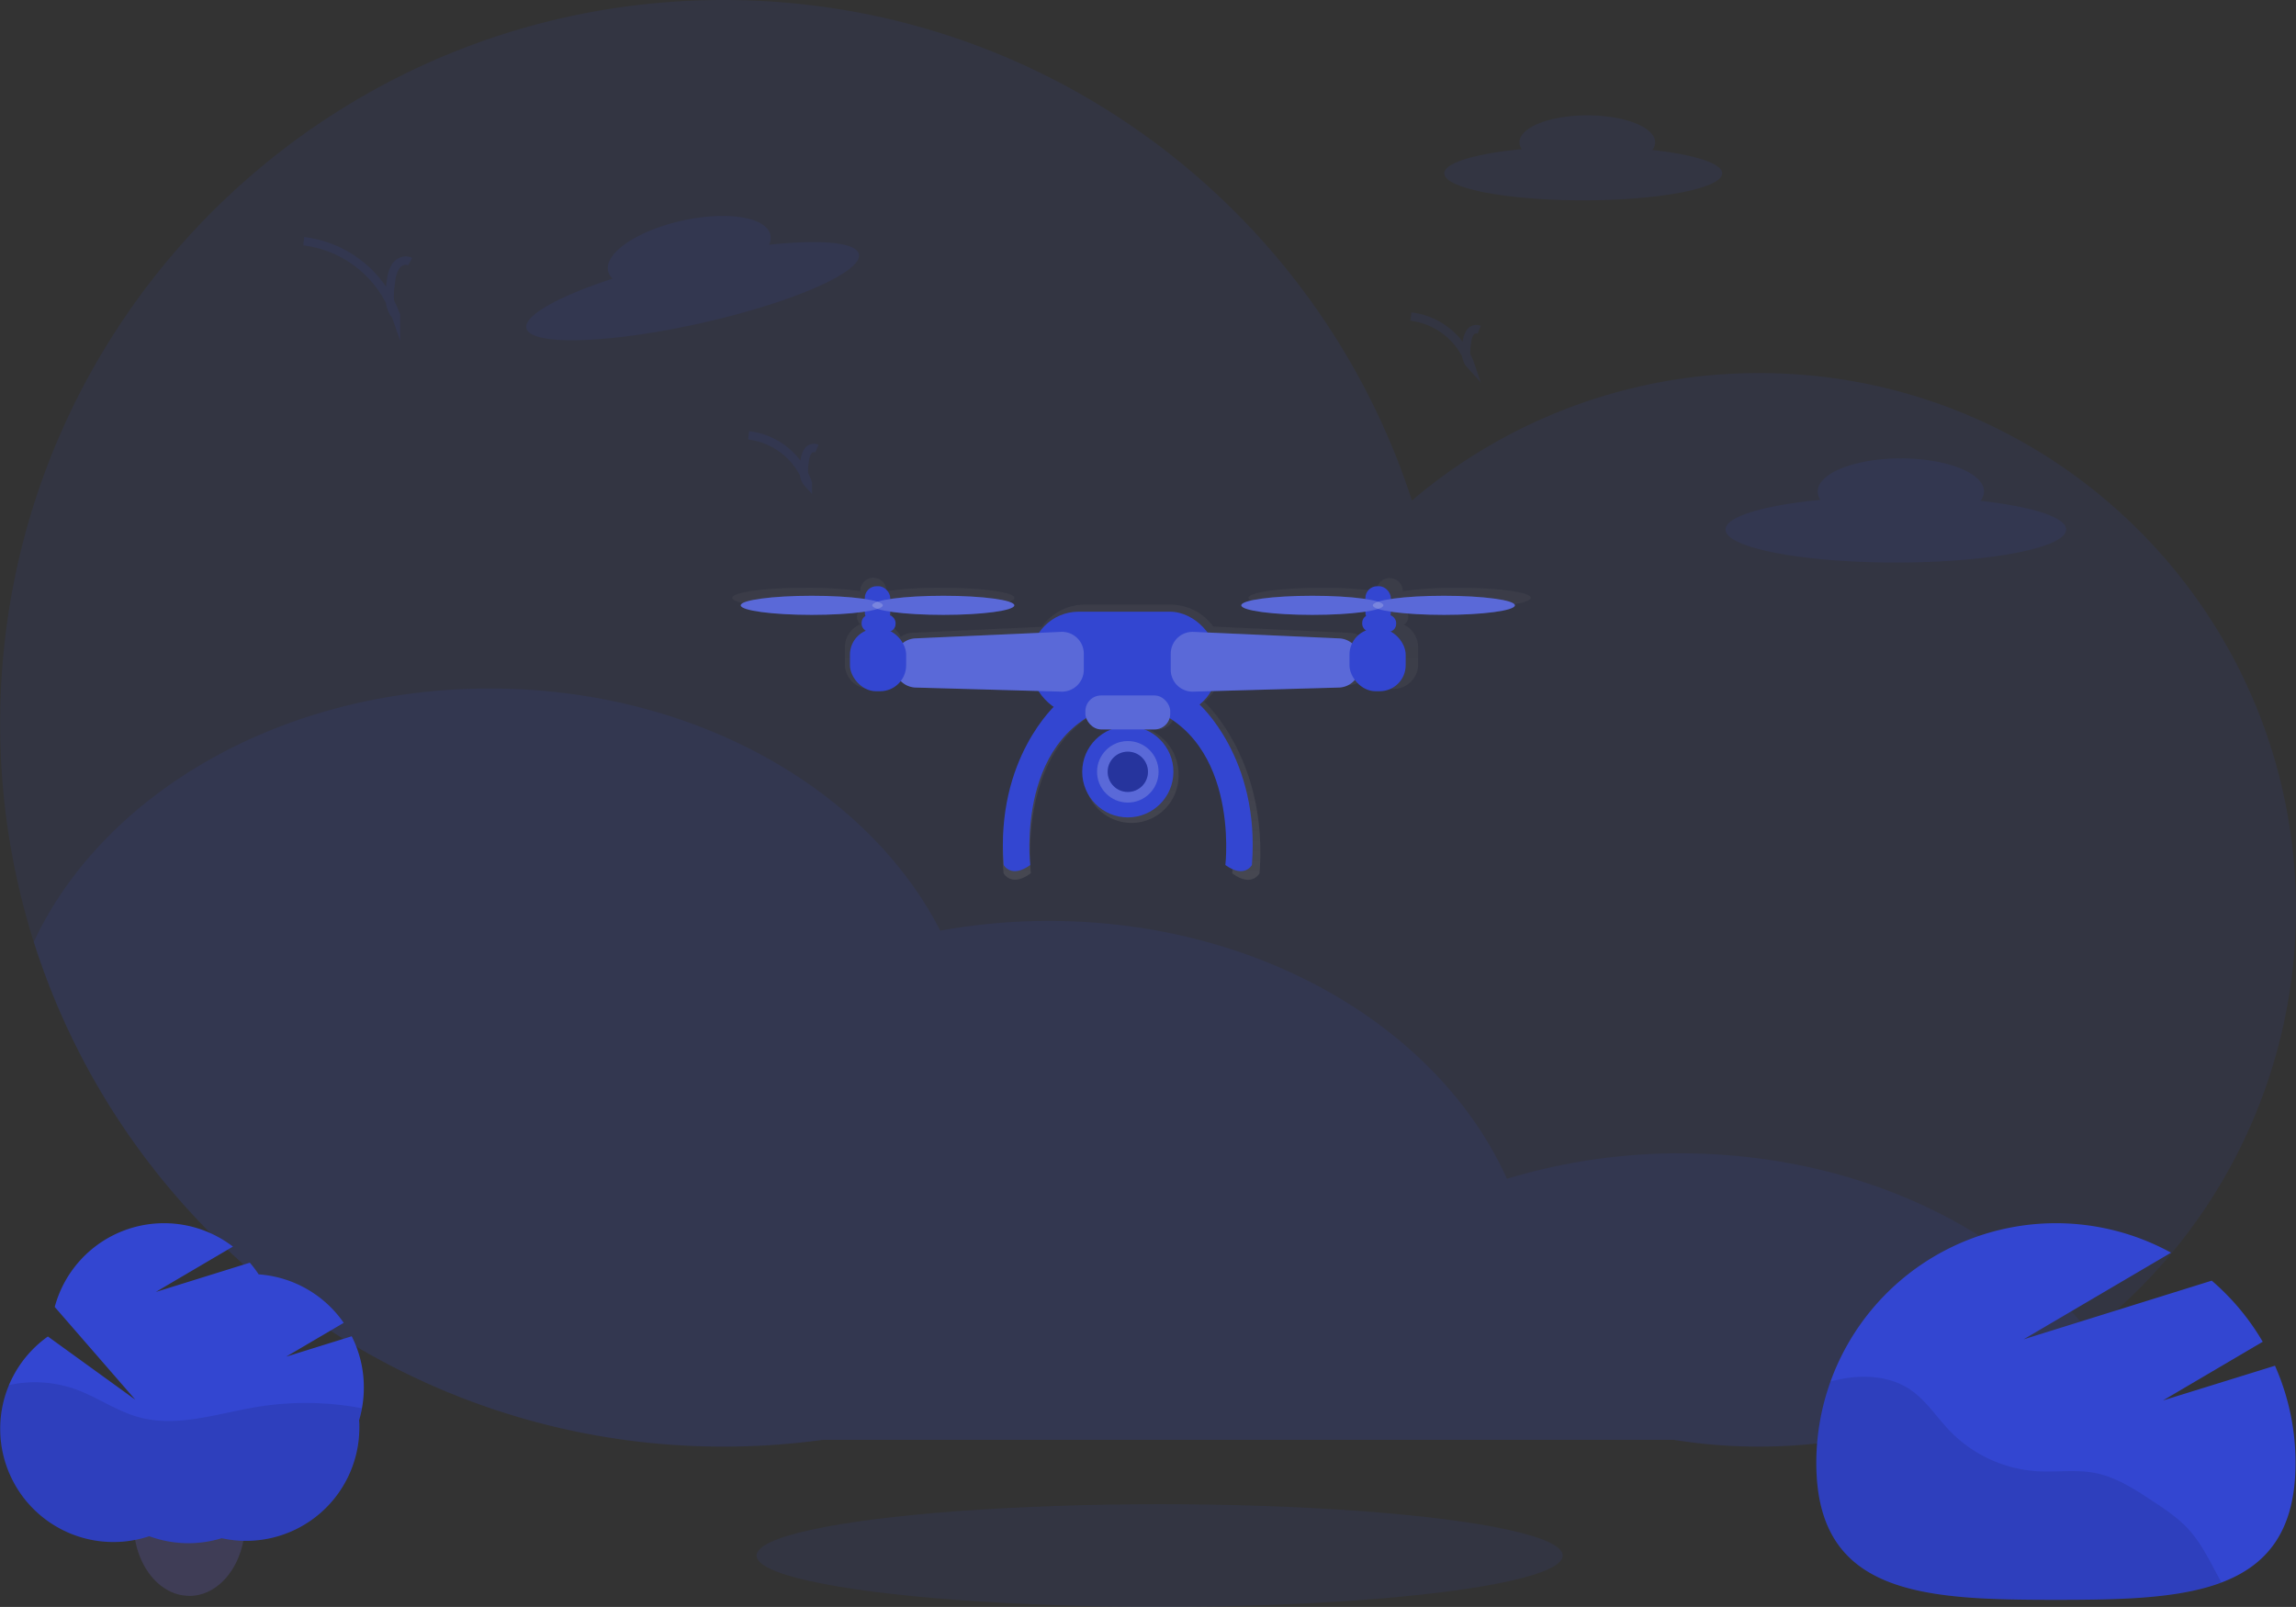 <svg xmlns="http://www.w3.org/2000/svg" xmlns:xlink="http://www.w3.org/1999/xlink" width="813.976" height="569.752" viewBox="0 0 813.976 569.752">
  <rect x="0" y="0" width="813.976" height="569.752" fill="#333333" stroke="none"/>
  <defs>
    <linearGradient id="linear-gradient" x1="0.5" y1="1" x2="0.5" gradientUnits="objectBoundingBox">
      <stop offset="0" stop-color="gray" stop-opacity="0.251"/>
      <stop offset="0.54" stop-color="gray" stop-opacity="0.122"/>
      <stop offset="1" stop-color="gray" stop-opacity="0.102"/>
    </linearGradient>
  </defs>
  <g id="drone_and_Clouds" data-name="drone and Clouds" transform="translate(-2270.948 -3749)">
    <g id="undraw_to_do_xvvc" transform="translate(2271 3749)">
      <path id="Path_4651" data-name="Path 4651" d="M841.074,363.79A190.434,190.434,0,0,1,620.5,551.709H318.776a258.642,258.642,0,0,1-35.166,2.4c-114.626,0-211.7-75.2-244.54-178.961a256.3,256.3,0,0,1-11.921-77.5c0-141.643,114.825-256.46,256.46-256.46,114.072,0,210.731,74.459,244.042,177.469a189.568,189.568,0,0,1,123.137-45.19C755.867,173.47,841.074,258.677,841.074,363.79Z" transform="translate(-27.15 -41.19)" fill="#3346d1" opacity="0.1"/>
      <path id="Path_4652" data-name="Path 4652" d="M772.825,613.244a190.612,190.612,0,0,1-147.468,37.972H323.635a258.641,258.641,0,0,1-35.166,2.4c-114.626,0-211.7-75.2-244.54-178.961C68.489,422.164,131.6,384.81,205.6,384.81c72.107,0,133.878,35.478,159.709,85.868a214.416,214.416,0,0,1,38.5-3.46c74.736,0,138.368,38.114,162.394,91.438a210.015,210.015,0,0,1,61.387-9.029C688.541,549.627,742.113,574.974,772.825,613.244Z" transform="translate(-32.009 -140.697)" fill="#3346d1" opacity="0.1"/>
      <path id="Path_4655" data-name="Path 4655" d="M921.805,284.666a5.355,5.355,0,0,1-.966-2.984c0-6.472,13.2-11.722,29.482-11.722s29.482,5.25,29.482,11.722a5.558,5.558,0,0,1-1.222,3.332c18.13,2.018,30.349,5.811,30.349,10.166,0,6.472-27.038,11.722-60.385,11.722s-60.385-5.25-60.385-11.722C888.16,290.591,901.871,286.584,921.805,284.666Z" transform="translate(-276.484 -107.438)" fill="#3346d1" opacity="0.1"/>
      <path id="Path_4656" data-name="Path 4656" d="M775.26,110.749a4.425,4.425,0,0,1-.789-2.437c0-5.285,10.77-9.562,24.048-9.562s24.055,4.263,24.055,9.562a4.525,4.525,0,0,1-.987,2.714c14.784,1.655,24.751,4.746,24.751,8.3,0,5.278-22.023,9.562-49.26,9.562s-49.267-4.263-49.267-9.562C747.81,115.558,759,112.312,775.26,110.749Z" transform="translate(-235.841 -57.858)" fill="#3346d1" opacity="0.1"/>
      <path id="Path_4657" data-name="Path 4657" d="M320.292,171.189a5.321,5.321,0,0,1-1.591-2.7c-1.421-6.323,10.329-14.315,26.221-17.853s29.923-1.293,31.329,5.03a5.569,5.569,0,0,1-.462,3.517c18.13-1.968,30.882-.924,31.827,3.325,1.421,6.316-23.842,17.32-56.393,24.566s-60.08,8.014-61.487,1.691C288.735,184.268,301.274,177.405,320.292,171.189Z" transform="translate(-103.175 -72.399)" fill="#3346d1" opacity="0.1"/>
      <path id="Path_4658" data-name="Path 4658" d="M216.359,168.848c-1.655-.959-3.893-.043-5.03,1.5a12.022,12.022,0,0,0-1.741,5.42c-.632,4.2-1.094,9.022,1.741,12.191A39.644,39.644,0,0,0,178.65,161.58" transform="translate(-71.022 -76.053)" fill="none" stroke="#3346d1" stroke-miterlimit="10" stroke-width="3" opacity="0.1"/>
      <path id="Path_4659" data-name="Path 4659" d="M424.885,263.146a2.652,2.652,0,0,0-3.232.966,7.7,7.7,0,0,0-1.122,3.481c-.4,2.707-.71,5.8,1.122,7.815A25.475,25.475,0,0,0,400.66,258.45" transform="translate(-135.312 -104.105)" fill="none" stroke="#3346d1" stroke-miterlimit="10" stroke-width="3" opacity="0.1"/>
      <path id="Path_4660" data-name="Path 4660" d="M755.385,203.869a2.661,2.661,0,0,0-3.232.966,7.692,7.692,0,0,0-1.123,3.488c-.4,2.7-.71,5.8,1.123,7.815A25.49,25.49,0,0,0,731.16,199.18" transform="translate(-231.019 -86.941)" fill="none" stroke="#3346d1" stroke-miterlimit="10" stroke-width="3" opacity="0.1"/>
      <path id="Path_4661" data-name="Path 4661" d="M226.132,804.622a32.467,32.467,0,0,1-.7,6.809c-.088.421-.184.877-.281,1.237-2.492,9.994-9.52,17.3-17.909,17.768h-.877c-8.871,0-16.373-7.651-18.848-18.19-.07-.281-.132-.562-.193-.878a32.467,32.467,0,0,1-.7-6.809c0-14.276,8.836-25.841,19.743-25.841S226.132,790.372,226.132,804.622Z" transform="translate(-139.315 -264.611)" fill="#3f3d56"/>
      <path id="Path_4663" data-name="Path 4663" d="M261.643,745.256a39.959,39.959,0,0,0-4.3-18.084l-23.217,7.221,20.383-11.986a40.126,40.126,0,0,0-30.149-17.181,40.061,40.061,0,0,0-3.133-4.141l-33.343,10.38,27.35-16.084a40.126,40.126,0,0,0-63.176,21.4L180.62,749.66l-30.983-22.41a40.135,40.135,0,0,0,35.914,70.81,40.292,40.292,0,0,0,25.692.711,40.17,40.17,0,0,0,48.8-39.187c0-.878,0-1.755-.088-2.633A40.039,40.039,0,0,0,261.643,745.256Z" transform="translate(-132.709 -253.382)" fill="#3346d1"/>
      <path id="Path_4664" data-name="Path 4664" d="M260.942,760.573a106.962,106.962,0,0,0-37.151-.474c-13.943,2.308-28.192,7.379-41.828,3.677-8-2.176-14.917-7.213-22.735-10.012a43.153,43.153,0,0,0-23.472-1.4A40.152,40.152,0,0,0,185.5,805.937a40.291,40.291,0,0,0,25.692.711,40.17,40.17,0,0,0,48.8-39.187c0-.878,0-1.755-.088-2.632A39.66,39.66,0,0,0,260.942,760.573Z" transform="translate(-132.701 -261.258)" opacity="0.1"/>
      <path id="Path_4665" data-name="Path 4665" d="M1022.116,748.436l35.349-20.8a85.254,85.254,0,0,0-18.073-21.67l-66.685,20.8,52.252-30.72A84.949,84.949,0,0,0,899.2,770.592c0,46.913,38.036,48.542,84.949,48.542s84.949-1.63,84.949-48.542a84.648,84.648,0,0,0-7.29-34.465Z" transform="translate(-255.337 -251.895)" fill="#3346d1"/>
      <path id="Path_4666" data-name="Path 4666" d="M1031.064,802.4c-3.606-3.909-8.088-6.935-12.526-9.838-6.423-4.256-13.063-8.608-20.622-10.055-6.648-1.274-13.505-.2-20.258-.589A47.346,47.346,0,0,1,946.617,767.7c-4.828-4.993-8.625-11.122-14.433-14.935-6.258-4.109-14.2-4.993-21.619-3.97a57.269,57.269,0,0,0-6.4,1.309,84.711,84.711,0,0,0-5.019,28.822c0,46.913,38.036,48.542,84.949,48.542,22.763,0,43.437-.381,58.693-6.137l-2.548-4.767C1037.591,811.583,1034.886,806.555,1031.064,802.4Z" transform="translate(-255.331 -260.259)" opacity="0.1"/>
    </g>
    <g id="undraw_Follow_me_drone_kn76" transform="translate(2530.548 3953.805)">
      <g id="Group_4635" data-name="Group 4635" transform="translate(0 0)">
        <path id="Path_4689" data-name="Path 4689" d="M988.649,213.425a135.627,135.627,0,0,0-19.388,1.2h0a4.656,4.656,0,1,0-9.312,0h0a135.63,135.63,0,0,0-19.388-1.2c-14.355,0-25.987,1.6-25.987,3.586s11.633,3.586,25.987,3.586a135.625,135.625,0,0,0,19.388-1.2h0a4.876,4.876,0,0,0,.3,1.684,3.213,3.213,0,0,0-.31,5.17,8.684,8.684,0,0,0-5.1,4.824,7.81,7.81,0,0,0-4.46-1.666l-48.3-2.221a18.715,18.715,0,0,0-15.137-7.792h-30.43a18.715,18.715,0,0,0-15.219,7.883L795.4,229.391a7.81,7.81,0,0,0-4.178,1.447,8.7,8.7,0,0,0-4.469-4.406,3.2,3.2,0,0,0,1.411-2.667,3.168,3.168,0,0,0-2.139-3.013,4.906,4.906,0,0,0,.2-1.365h0a135.627,135.627,0,0,0,19.388,1.2c14.354,0,25.987-1.6,25.987-3.586s-11.633-3.586-25.987-3.586a135.627,135.627,0,0,0-19.388,1.2h0a4.724,4.724,0,0,0-4.651-4.788h0a4.724,4.724,0,0,0-4.651,4.788h0a135.624,135.624,0,0,0-19.388-1.2c-14.355,0-25.987,1.6-25.987,3.586s11.633,3.586,25.987,3.586a135.624,135.624,0,0,0,19.388-1.2h0a4.878,4.878,0,0,0,.3,1.684,3.222,3.222,0,0,0-.191,5.27,8.8,8.8,0,0,0-5.543,8.192v5.9a8.693,8.693,0,0,0,8.574,8.811h3.413a8.475,8.475,0,0,0,6.872-3.559,7.837,7.837,0,0,0,5.2,2.194l45,1.293a19.29,19.29,0,0,0,5.58,5.844c-4.305,4.5-21.109,24.449-18.405,59.612,0,0,2.731,5.179,9.694,0,0,0-4.46-39.141,20.517-55.307a6.217,6.217,0,0,0,5.853,4.278h3.186a17.14,17.14,0,0,0-10.559,15.948,16.685,16.685,0,1,0,33.351,0,17.14,17.14,0,0,0-10.559-15.856H882.4a6.217,6.217,0,0,0,5.853-4.278c24.986,16.111,20.526,55.252,20.526,55.252,6.981,5.179,9.694,0,9.694,0,3.1-40.26-19.388-60.6-19.388-60.6h-.41a19.35,19.35,0,0,0,4.214-4.788l47.333-1.365a7.856,7.856,0,0,0,5.461-2.412,8.493,8.493,0,0,0,7.036,3.777h3.413a8.693,8.693,0,0,0,8.575-8.811v-5.907a8.82,8.82,0,0,0-5.079-8.037,3.2,3.2,0,0,0-.546-5.78,4.9,4.9,0,0,0,.2-1.365h0a135.626,135.626,0,0,0,19.388,1.2c14.354,0,25.988-1.6,25.988-3.586S1003.012,213.425,988.649,213.425Z" transform="translate(-731.55 -209.83)" fill="url(#linear-gradient)"/>
        <circle id="Ellipse_379" data-name="Ellipse 379" cx="16.166" cy="16.166" r="16.166" transform="translate(124.066 52.685)" fill="#3346d1"/>
        <circle id="Ellipse_380" data-name="Ellipse 380" cx="10.905" cy="10.905" r="10.905" transform="translate(129.328 57.946)" fill="#3346d1"/>
        <circle id="Ellipse_381" data-name="Ellipse 381" cx="10.905" cy="10.905" r="10.905" transform="translate(129.328 57.946)" fill="#f5f5f5" opacity="0.2"/>
        <circle id="Ellipse_382" data-name="Ellipse 382" cx="7.145" cy="7.145" r="7.145" transform="translate(133.087 61.706)" fill="#3346d1"/>
        <circle id="Ellipse_383" data-name="Ellipse 383" cx="7.145" cy="7.145" r="7.145" transform="translate(133.087 61.706)" opacity="0.25"/>
        <path id="Path_4690" data-name="Path 4690" d="M856.048,259s-21.846,19.179-18.8,57.145c0,0,2.631,4.888,9.4,0,0,0-5.643-48.125,31.959-57.145Z" transform="translate(-741.011 -214.243)" fill="#3346d1"/>
        <path id="Path_4691" data-name="Path 4691" d="M911.055,259s21.846,19.179,18.8,57.145c0,0-2.631,4.888-9.4,0,0,0,5.644-48.125-31.959-57.145Z" transform="translate(-745.636 -214.243)" fill="#3346d1"/>
        <rect id="Rectangle_2225" data-name="Rectangle 2225" width="66.175" height="36.656" rx="16.95" transform="translate(105.834 12.079)" fill="#3346d1"/>
        <path id="Path_4692" data-name="Path 4692" d="M853.887,252.15,802.258,250.7a7.746,7.746,0,0,1-7.528-7.737v-1.957a7.746,7.746,0,0,1,7.4-7.737l51.63-2.312a7.746,7.746,0,0,1,8.092,7.737v5.744a7.746,7.746,0,0,1-7.965,7.71Z" transform="translate(-737.221 -211.726)" fill="#3346d1"/>
        <path id="Path_4693" data-name="Path 4693" d="M910.295,252.15l51.629-1.447a7.746,7.746,0,0,0,7.528-7.737v-1.957a7.746,7.746,0,0,0-7.4-7.737l-51.63-2.312a7.746,7.746,0,0,0-8.092,7.737v5.744a7.746,7.746,0,0,0,7.965,7.71Z" transform="translate(-746.878 -211.726)" fill="#3346d1"/>
        <path id="Path_4694" data-name="Path 4694" d="M853.887,252.15,802.258,250.7a7.746,7.746,0,0,1-7.528-7.737v-1.957a7.746,7.746,0,0,1,7.4-7.737l51.63-2.312a7.746,7.746,0,0,1,8.092,7.737v5.744a7.746,7.746,0,0,1-7.965,7.71Z" transform="translate(-737.221 -211.726)" fill="#f5f5f5" opacity="0.2"/>
        <path id="Path_4695" data-name="Path 4695" d="M910.295,252.15l51.629-1.447a7.746,7.746,0,0,0,7.528-7.737v-1.957a7.746,7.746,0,0,0-7.4-7.737l-51.63-2.312a7.746,7.746,0,0,0-8.092,7.737v5.744a7.746,7.746,0,0,0,7.965,7.71Z" transform="translate(-746.878 -211.726)" fill="#f5f5f5" opacity="0.2"/>
        <rect id="Rectangle_2226" data-name="Rectangle 2226" width="19.925" height="22.183" rx="9.21" transform="translate(41.725 18.096)" fill="#3346d1"/>
        <rect id="Rectangle_2227" data-name="Rectangle 2227" width="19.925" height="22.183" rx="9.21" transform="translate(218.814 18.096)" fill="#3346d1"/>
        <rect id="Rectangle_2228" data-name="Rectangle 2228" width="12.033" height="6.017" rx="2.78" transform="translate(45.858 13.207)" fill="#3346d1"/>
        <rect id="Rectangle_2229" data-name="Rectangle 2229" width="9.021" height="13.535" rx="4.17" transform="translate(46.987 3.049)" fill="#3346d1"/>
        <ellipse id="Ellipse_384" data-name="Ellipse 384" cx="25.186" cy="3.386" rx="25.186" ry="3.386" transform="translate(3.004 6.435)" fill="#3346d1"/>
        <ellipse id="Ellipse_385" data-name="Ellipse 385" cx="25.186" cy="3.386" rx="25.186" ry="3.386" transform="translate(49.627 6.435)" fill="#3346d1"/>
        <rect id="Rectangle_2230" data-name="Rectangle 2230" width="12.033" height="6.017" rx="2.78" transform="translate(223.329 13.207)" fill="#3346d1"/>
        <rect id="Rectangle_2231" data-name="Rectangle 2231" width="9.021" height="13.535" rx="4.17" transform="translate(224.457 3.049)" fill="#3346d1"/>
        <ellipse id="Ellipse_386" data-name="Ellipse 386" cx="25.186" cy="3.386" rx="25.186" ry="3.386" transform="translate(180.465 6.435)" fill="#3346d1"/>
        <ellipse id="Ellipse_387" data-name="Ellipse 387" cx="25.186" cy="3.386" rx="25.186" ry="3.386" transform="translate(227.088 6.435)" fill="#3346d1"/>
        <ellipse id="Ellipse_388" data-name="Ellipse 388" cx="25.186" cy="3.386" rx="25.186" ry="3.386" transform="translate(3.004 6.435)" fill="#f5f5f5" opacity="0.2"/>
        <ellipse id="Ellipse_389" data-name="Ellipse 389" cx="25.186" cy="3.386" rx="25.186" ry="3.386" transform="translate(49.627 6.435)" fill="#f5f5f5" opacity="0.2"/>
        <ellipse id="Ellipse_390" data-name="Ellipse 390" cx="25.186" cy="3.386" rx="25.186" ry="3.386" transform="translate(180.465 6.435)" fill="#f5f5f5" opacity="0.2"/>
        <ellipse id="Ellipse_391" data-name="Ellipse 391" cx="25.186" cy="3.386" rx="25.186" ry="3.386" transform="translate(227.088 6.435)" fill="#f5f5f5" opacity="0.2"/>
        <rect id="Rectangle_2232" data-name="Rectangle 2232" width="30.074" height="12.033" rx="5.56" transform="translate(125.195 41.78)" fill="#3346d1"/>
        <rect id="Rectangle_2233" data-name="Rectangle 2233" width="30.074" height="12.033" rx="5.56" transform="translate(125.195 41.78)" fill="#f5f5f5" opacity="0.2"/>
      </g>
      <ellipse id="Ellipse_392" data-name="Ellipse 392" cx="142.908" cy="18.205" rx="142.908" ry="18.205" transform="translate(8.602 328.537)" fill="#3346d1" opacity="0.1"/>
    </g>
  </g>
</svg>
